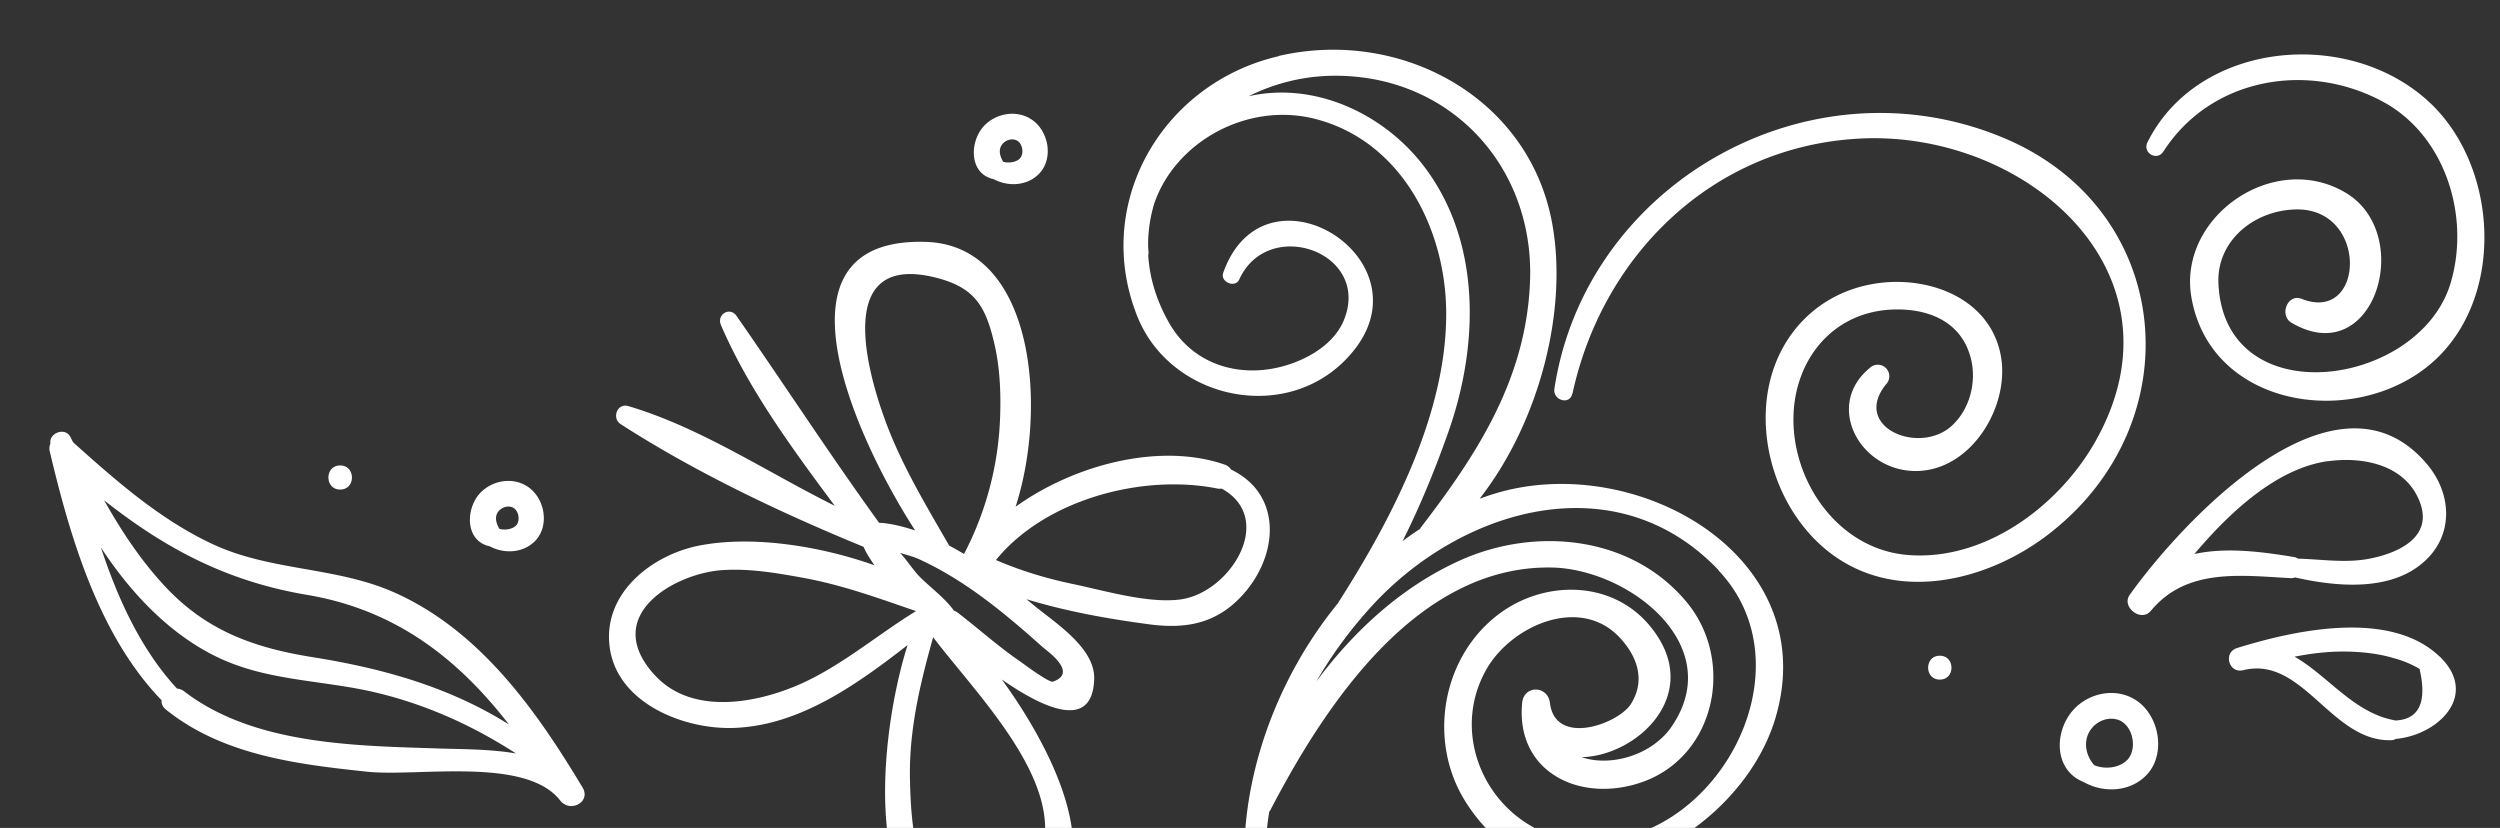 <svg xmlns="http://www.w3.org/2000/svg" width="154" height="51" fill="none" viewBox="0 0 154 51">
  <rect x="0" y="0" width="154" height="51" fill="#333333" stroke="none"/>
  <g clip-path="url(#a)">
    <path fill="#fff" d="M4.335 26.915c.057.113.113.225.177.338 2.647 2.37 5.38 4.783 8.637 6.288 3.576 1.653 7.614 1.365 11.19 2.976 5.245 2.356 8.694 7.238 11.546 11.992.54.9-.773 1.583-1.376.802-2.108-2.722-8.793-1.449-11.866-1.772-4.35-.457-8.927-1.02-12.418-3.827-.22-.176-.291-.38-.27-.576-3.882-4.01-5.641-10.066-6.89-15.328a.724.724 0 0 1 .042-.478c-.113-.647.901-1.048 1.228-.415Zm14.576 9.728c-5.025-.844-8.814-2.919-12.497-5.824 1.057 1.871 2.228 3.665 3.747 5.297 2.562 2.75 5.5 3.791 9.112 4.368 4.414.703 8.459 1.87 12.078 4.143-3.108-4.01-6.926-7.055-12.44-7.984Zm8.281 9.468c1.377.042 3.03.035 4.592.302-2.704-1.744-5.628-3.066-8.828-3.798-2.924-.668-6.018-.682-8.821-1.808-3.236-1.294-5.904-4.002-7.92-7.083 1.058 3.208 2.491 6.317 4.691 8.694.15.014.305.063.447.176 4.322 3.313 10.602 3.348 15.846 3.517h-.007Zm36.38-38.732c-.915-.633-2.2-.422-2.952.373-.908.963-.944 2.961.59 3.285.915.492 2.128.415 2.852-.394.837-.943.518-2.575-.49-3.264Zm-.73 2.363c-.22.254-.71.324-1.044.225-.227-.38-.34-.83.029-1.174.24-.218.631-.289.894-.085.276.226.355.76.12 1.027v.007Zm68.851 33.471c-1.256-.915-3.037-.577-4.023.57-1.164 1.357-1.122 3.678.681 4.389 1.242.703 2.916.619 3.917-.478 1.142-1.253.759-3.51-.575-4.481Zm-.653 3.594c-.489.514-1.398.598-2.036.33-.611-.696-.724-1.73-.022-2.419.49-.478 1.327-.633 1.874-.155.596.514.738 1.66.184 2.251v-.007ZM20.955 28.672c-.965 0-.965 1.485 0 1.485s.965-1.485 0-1.485Zm9.213 4.981c.916.493 2.13.415 2.853-.393.837-.943.518-2.575-.49-3.264-.915-.633-2.2-.422-2.952.373-.908.963-.944 2.96.59 3.284Zm.625-2.243c.241-.218.631-.289.894-.085.277.225.355.76.12 1.027-.22.253-.71.324-1.043.225-.227-.38-.34-.83.029-1.174v.007ZM133.27 9.328c2.902-4.516 8.849-5.578 13.511-3.067 3.882 2.089 5.408 7.125 4.166 11.212-1.959 6.415-13.937 8.096-14.292-.014-.114-2.666 2.242-4.516 4.79-4.558 4.478-.077 4.237 7.055.334 5.508-.873-.345-1.391 1.02-.625 1.47 5.109 3.003 7.629-5.424 3.364-7.991-4.443-2.673-10.396 1.484-9.524 6.443 1.235 7.076 10.73 8.209 15.293 3.566 4.017-4.086 3.491-11.74-.624-15.587-4.989-4.663-14.271-3.784-17.379 2.455-.32.647.581 1.182.979.57l.007-.007Zm-.781 28.304c2.2-2.666 5.543-2.18 8.637-2.018a.745.745 0 0 0 .255-.043c2.555.577 5.855.88 7.92-.95 1.852-1.631 1.752-4.17.227-6-5.67-6.794-15.236 3.673-18.337 8.02-.532.745.702 1.709 1.291.991h.007Zm10.929-9.221c2.193-.303 4.818.239 5.663 2.567.83 2.286-1.689 3.172-3.179 3.447-1.406.267-2.917.028-4.358-.014a.532.532 0 0 0-.241-.099c-2.086-.344-4.215-.605-6.131-.183 2.264-2.68 5.138-5.296 8.246-5.725v.007Zm6.841 12.014c-3.066-2.912-8.97-1.59-12.454-.507-.873.275-.518 1.583.376 1.365 3.683-.915 5.428 4.445 9.14 4.312a.544.544 0 0 0 .262-.078c2.626-.239 5.174-2.722 2.676-5.1v.008Zm-2.732 3.953s-.022-.014-.043-.014c-2.491-.457-4.095-2.75-6.138-3.911 1.135-.225 2.278-.352 3.441-.31.902.029 1.81.141 2.676.401a6.237 6.237 0 0 1 1.582.662c.476 2.067-.035 3.123-1.518 3.179v-.007ZM96.865 24.246c1.846-8.525 8.623-15.214 17.642-15.707 10.19-.562 20.423 8.174 14.604 18.591-2.214 3.967-6.755 7.414-11.524 7.062-4.102-.295-6.94-4.108-7.104-7.99-.163-3.827 2.321-7.119 6.352-7.14 2.136-.014 4.009.851 4.563 2.99.376 1.435-.036 3.151-1.178 4.185-2.002 1.815-6.174.077-4.038-2.567a.71.71 0 0 0-1.008-1c-2.689 2.21-.781 6.022 2.42 6.324 3.64.345 6.28-3.875 5.649-7.125-.667-3.447-4.315-4.854-7.515-4.431-3.62.478-6.224 3.116-6.827 6.668-.625 3.7.951 7.864 4.024 10.093 4.059 2.94 9.537 1.569 13.234-1.266 8.956-6.85 7.813-20.068-2.796-24.464-11.978-4.966-25.696 2.863-27.612 15.482-.106.703.944 1.027 1.1.302l.014-.007Z"/>
    <path fill="#fff" d="M78.77 3.461c-7.153 1.653-11.49 9.06-8.715 16.017 2.122 5.331 9.708 6.787 13.405 2.025 4.422-5.69-5.591-11.803-8.11-4.698-.2.562.73.963.986.415 1.767-3.897 8.054-1.71 6.486 2.405-.532 1.407-1.938 2.314-3.321 2.793-2.86.977-5.926.176-7.466-2.497-.809-1.407-1.22-2.821-1.305-4.207a.425.425 0 0 0 .02-.168 6.624 6.624 0 0 1-.02-.837 8.995 8.995 0 0 1 .361-2.139c1.292-3.833 5.741-6.31 9.914-5.247 5.237 1.336 7.948 6.605 8.076 11.627.149 6.218-3.172 12.76-6.692 18.246-4.762 5.838-7.025 14.054-5.003 20.807.199.668 1.206.386 1.05-.289a19.993 19.993 0 0 1-.248-7.723c.014-.021.035-.035.05-.056 3.342-6.43 9.005-15.116 17.336-14.976 4.712.078 10.864 4.776 7.387 9.813-1.199 1.744-3.74 2.483-5.535 1.87 3.477-.077 7.664-4.009 4.151-8.152-2.37-2.792-6.535-2.757-9.324-.605-3.456 2.666-4.286 7.752-2.023 11.424 5.259 8.525 16.819 2.637 19.125-5.037 2.995-9.96-8.473-16.466-17.166-13.899a20.15 20.15 0 0 0-1.043.345c3.669-4.692 5.5-11.677 4.435-17.128-1.497-7.66-9.36-11.866-16.811-10.143v.014Zm27.079 31.667c5.862 6.155-.326 17.374-8.586 16.67-5.081-.428-8.239-6.049-5.713-10.543 1.519-2.708 5.805-4.629 8.26-1.942 1.051 1.147 1.562 2.596.66 4.045-.766 1.23-4.669 2.659-4.995-.063-.135-1.077-1.604-1.105-1.71 0-.405 4.22 3.477 6.168 7.252 4.93 4.655-1.526 5.89-7.47 2.909-11.1-3.392-4.128-9.303-4.698-13.958-2.616-3.563 1.597-6.529 4.305-8.878 7.463a26.789 26.789 0 0 1 3.364-4.586c5.471-6.028 15.044-8.947 21.41-2.265l-.015.007Zm-18.35-2.602s-.015.035-.03.056c-.361.239-.716.485-1.07.752 1.128-2.25 2.064-4.572 2.83-6.752 1.853-5.269 2.044-11.6-1.461-16.27-2.477-3.299-6.777-5.31-10.85-4.382a11.87 11.87 0 0 1 4.967-1.259c7.295-.197 12.589 5.451 12.369 12.542-.192 6.028-3.2 10.698-6.756 15.313Zm31.993 7.867c-.958 0-.958 1.47 0 1.47s.958-1.47 0-1.47Z"/>
    <path fill="#fff" d="M43.09 33.605c3.193-.619 7.309-.014 10.78 1.217a9.394 9.394 0 0 1-.505-.788c-.07-.126-.12-.239-.17-.351-5.067-2.075-10.382-4.6-14.96-7.555-.567-.366-.22-1.322.476-1.111 4.45 1.322 8.495 4.044 12.71 6.14-2.619-3.524-5.308-7.174-7.011-11.134-.277-.648.546-1.161.965-.556 2.952 4.241 5.748 8.546 8.778 12.738.674.022 1.526.24 2.221.472-3.775-5.838-9.26-18.113.688-17.775 6.629.225 7.494 10.129 5.5 16.312 3.683-2.638 8.934-3.96 12.873-2.596a.8.8 0 0 1 .404.31c3.35 1.617 2.889 5.704.32 8.117-1.554 1.456-3.35 1.688-5.415 1.407-2.533-.338-5.074-.795-7.515-1.54.128.105.249.203.376.309 1.299 1.09 3.854 2.652 3.797 4.6-.092 3.2-3.08 1.85-5.691.035 3.938 5.416 7.415 13.42.212 15.383-9.147 2.49-8.011-11.212-6.017-17.5-3.144 2.44-6.635 4.938-10.652 5.1-3.066.126-7.174-1.478-7.685-4.89-.504-3.34 2.533-5.76 5.514-6.344h.007Zm18.202-12.26c-.547-2.44-1.192-3.63-3.669-4.249-6.713-1.667-3.938 6.859-2.675 9.87.986 2.334 2.264 4.459 3.52 6.64.312.168.617.337.915.52a19.638 19.638 0 0 0 2.221-8.364c.057-1.449 0-2.996-.312-4.417Zm11.375 15.587c3.087-.373 5.961-4.959 2.598-6.83-.078 0-.15.014-.234 0-4.585-.935-10.624.633-13.682 4.396 1.54.662 3.115 1.14 4.776 1.485 1.98.415 4.555 1.188 6.542.95Zm-7.806 5.058c1.576-.549-.347-1.878-.645-2.139-2.335-2.089-4.776-4.121-7.657-5.43-.305-.133-.703-.239-1.107-.359.418.458.823 1.077 1.178 1.442.638.654 1.575 1.323 2.136 2.118.064.02.12.042.184.084 1.292.985 2.498 2.082 3.84 3.003.198.134 1.83 1.365 2.071 1.28Zm-8.267 10.677c.93 3.362 4.854 4.15 6.791 1.45 3.42-4.777-2.81-10.805-5.904-14.863-.816 2.919-1.504 5.767-1.426 8.855.035 1.491.135 3.11.532 4.558h.007Zm-16.23-11.05c2.442 2.638 6.87 1.597 9.616.197 2.293-1.168 4.265-2.828 6.444-4.171-2.314-.795-4.535-1.611-6.976-2.054-1.625-.296-3.342-.591-5.01-.465-2.874.212-7.494 2.8-4.08 6.493h.007Z"/>
  </g>
  <defs>
    <clipPath id="a">
      <path fill="#fff" d="M0 0h154v51H0z"/>
    </clipPath>
  </defs>
</svg>

